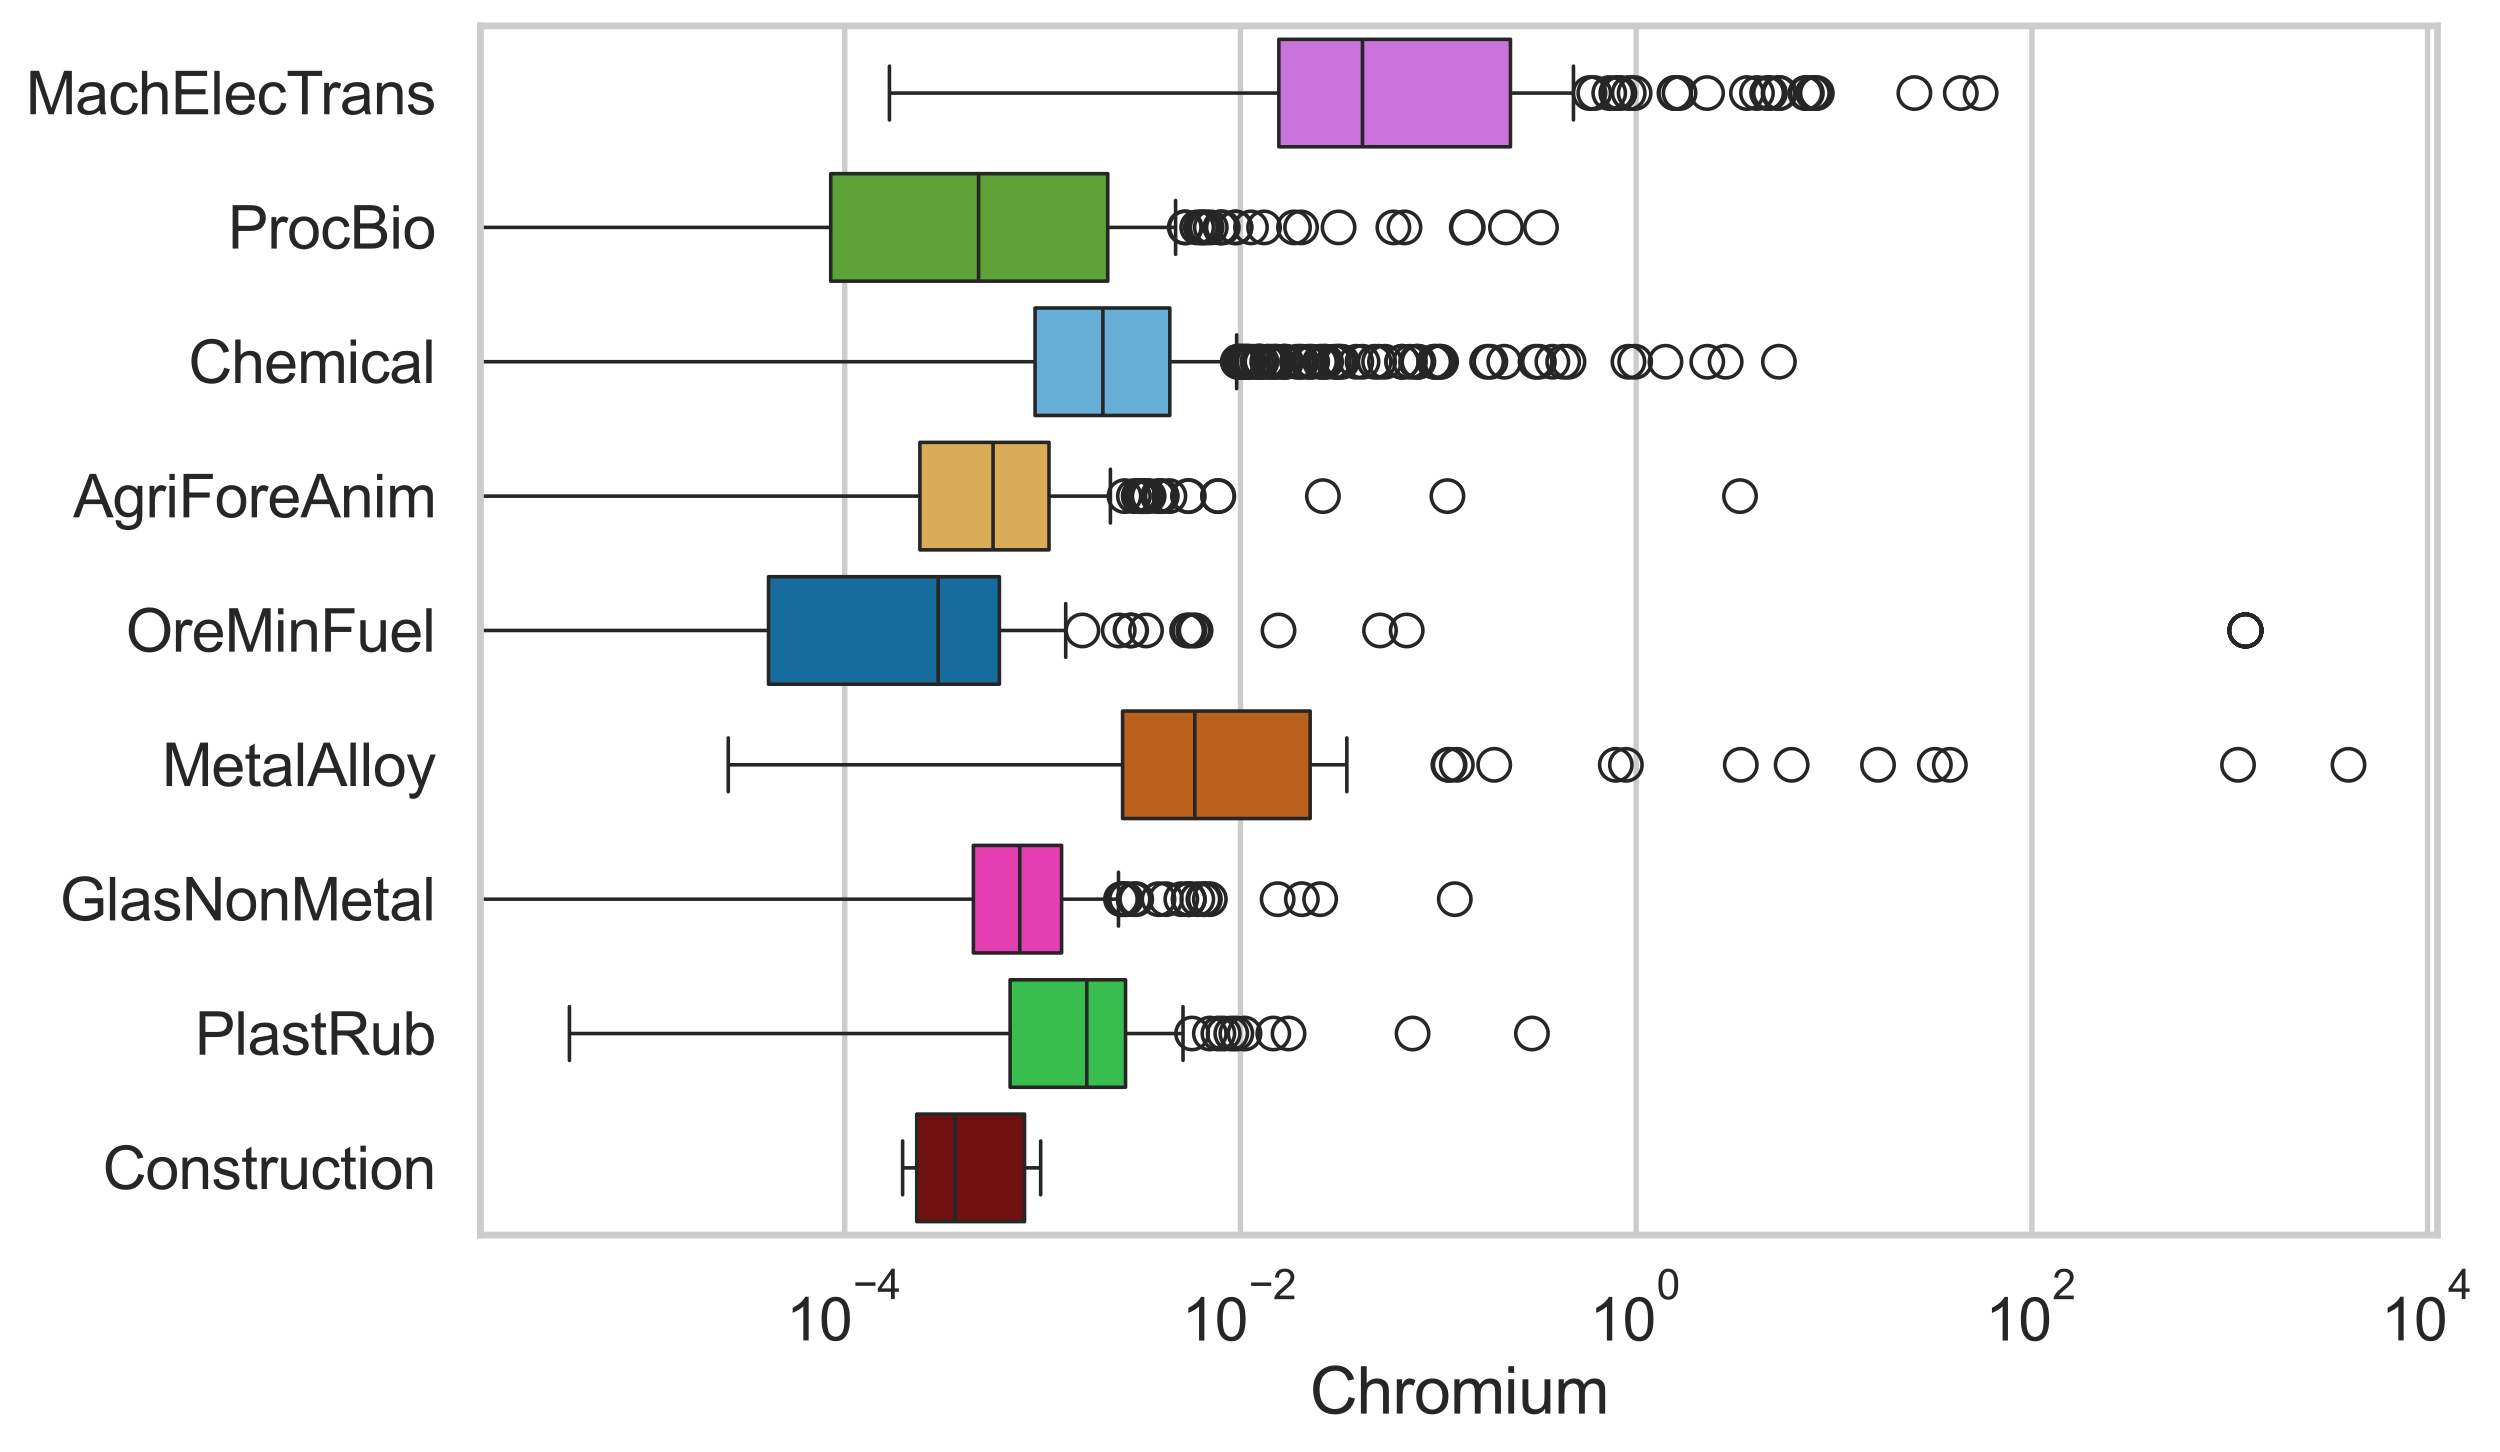 <?xml version="1.0" encoding="utf-8" standalone="no"?>
<!DOCTYPE svg PUBLIC "-//W3C//DTD SVG 1.1//EN"
  "http://www.w3.org/Graphics/SVG/1.1/DTD/svg11.dtd">
<svg xmlns:xlink="http://www.w3.org/1999/xlink" width="695.649pt" height="404.121pt" viewBox="0 0 695.649 404.121" xmlns="http://www.w3.org/2000/svg" version="1.1">
 <defs>
  <style type="text/css">*{stroke-linejoin: round; stroke-linecap: butt}</style>
 </defs>
 <g id="figure_1">
  <g id="patch_1">
   <path d="M 0 404.121 
L 695.649 404.121 
L 695.649 0 
L 0 0 
z
" style="fill: #ffffff"/>
  </g>
  <g id="axes_1">
   <g id="patch_2">
    <path d="M 133.697 343.665 
L 678.246 343.665 
L 678.246 7.2 
L 133.697 7.2 
z
" style="fill: #ffffff"/>
   </g>
   <g id="matplotlib.axis_1">
    <g id="xtick_1">
     <g id="line2d_1">
      <path d="M 235.06 343.665 
L 235.06 7.2 
" clip-path="url(#p3611a68154)" style="fill: none; stroke: #cccccc; stroke-width: 1.5; stroke-linecap: round"/>
     </g>
     <g id="text_1">
      <!-- $\mathdefault{10^{-4}}$ -->
      <g style="fill: #262626" transform="translate(218.725 373.015) scale(0.165 -0.165)">
       <defs>
        <path id="ArialMT-31" d="M 2384 0 
L 1822 0 
L 1822 3584 
Q 1619 3391 1289 3197 
Q 959 3003 697 2906 
L 697 3450 
Q 1169 3672 1522 3987 
Q 1875 4303 2022 4600 
L 2384 4600 
L 2384 0 
z
" transform="scale(0.016)"/>
        <path id="ArialMT-30" d="M 266 2259 
Q 266 3072 433 3567 
Q 600 4063 929 4331 
Q 1259 4600 1759 4600 
Q 2128 4600 2406 4451 
Q 2684 4303 2865 4023 
Q 3047 3744 3150 3342 
Q 3253 2941 3253 2259 
Q 3253 1453 3087 958 
Q 2922 463 2592 192 
Q 2263 -78 1759 -78 
Q 1097 -78 719 397 
Q 266 969 266 2259 
z
M 844 2259 
Q 844 1131 1108 757 
Q 1372 384 1759 384 
Q 2147 384 2411 759 
Q 2675 1134 2675 2259 
Q 2675 3391 2411 3762 
Q 2147 4134 1753 4134 
Q 1366 4134 1134 3806 
Q 844 3388 844 2259 
z
" transform="scale(0.016)"/>
        <path id="ArialMT-2212" d="M 3381 1997 
L 356 1997 
L 356 2522 
L 3381 2522 
L 3381 1997 
z
" transform="scale(0.016)"/>
        <path id="ArialMT-34" d="M 2069 0 
L 2069 1097 
L 81 1097 
L 81 1613 
L 2172 4581 
L 2631 4581 
L 2631 1613 
L 3250 1613 
L 3250 1097 
L 2631 1097 
L 2631 0 
L 2069 0 
z
M 2069 1613 
L 2069 3678 
L 634 1613 
L 2069 1613 
z
" transform="scale(0.016)"/>
       </defs>
       <use xlink:href="#ArialMT-31" transform="translate(0 0.202)"/>
       <use xlink:href="#ArialMT-30" transform="translate(55.615 0.202)"/>
       <use xlink:href="#ArialMT-2212" transform="translate(112.973 69.895) scale(0.7)"/>
       <use xlink:href="#ArialMT-34" transform="translate(153.852 69.895) scale(0.7)"/>
      </g>
     </g>
    </g>
    <g id="xtick_2">
     <g id="line2d_2">
      <path d="M 345.169 343.665 
L 345.169 7.2 
" clip-path="url(#p3611a68154)" style="fill: none; stroke: #cccccc; stroke-width: 1.5; stroke-linecap: round"/>
     </g>
     <g id="text_2">
      <!-- $\mathdefault{10^{-2}}$ -->
      <g style="fill: #262626" transform="translate(328.834 373.18) scale(0.165 -0.165)">
       <defs>
        <path id="ArialMT-32" d="M 3222 541 
L 3222 0 
L 194 0 
Q 188 203 259 391 
Q 375 700 629 1000 
Q 884 1300 1366 1694 
Q 2113 2306 2375 2664 
Q 2638 3022 2638 3341 
Q 2638 3675 2398 3904 
Q 2159 4134 1775 4134 
Q 1369 4134 1125 3890 
Q 881 3647 878 3216 
L 300 3275 
Q 359 3922 746 4261 
Q 1134 4600 1788 4600 
Q 2447 4600 2831 4234 
Q 3216 3869 3216 3328 
Q 3216 3053 3103 2787 
Q 2991 2522 2730 2228 
Q 2469 1934 1863 1422 
Q 1356 997 1212 845 
Q 1069 694 975 541 
L 3222 541 
z
" transform="scale(0.016)"/>
       </defs>
       <use xlink:href="#ArialMT-31" transform="translate(0 0.994)"/>
       <use xlink:href="#ArialMT-30" transform="translate(55.615 0.994)"/>
       <use xlink:href="#ArialMT-2212" transform="translate(112.973 70.688) scale(0.7)"/>
       <use xlink:href="#ArialMT-32" transform="translate(153.852 70.688) scale(0.7)"/>
      </g>
     </g>
    </g>
    <g id="xtick_3">
     <g id="line2d_3">
      <path d="M 455.278 343.665 
L 455.278 7.2 
" clip-path="url(#p3611a68154)" style="fill: none; stroke: #cccccc; stroke-width: 1.5; stroke-linecap: round"/>
     </g>
     <g id="text_3">
      <!-- $\mathdefault{10^{0}}$ -->
      <g style="fill: #262626" transform="translate(442.326 373.18) scale(0.165 -0.165)">
       <use xlink:href="#ArialMT-31" transform="translate(0 0.994)"/>
       <use xlink:href="#ArialMT-30" transform="translate(55.615 0.994)"/>
       <use xlink:href="#ArialMT-30" transform="translate(112.973 70.688) scale(0.7)"/>
      </g>
     </g>
    </g>
    <g id="xtick_4">
     <g id="line2d_4">
      <path d="M 565.387 343.665 
L 565.387 7.2 
" clip-path="url(#p3611a68154)" style="fill: none; stroke: #cccccc; stroke-width: 1.5; stroke-linecap: round"/>
     </g>
     <g id="text_4">
      <!-- $\mathdefault{10^{2}}$ -->
      <g style="fill: #262626" transform="translate(552.435 373.18) scale(0.165 -0.165)">
       <use xlink:href="#ArialMT-31" transform="translate(0 0.994)"/>
       <use xlink:href="#ArialMT-30" transform="translate(55.615 0.994)"/>
       <use xlink:href="#ArialMT-32" transform="translate(112.973 70.688) scale(0.7)"/>
      </g>
     </g>
    </g>
    <g id="xtick_5">
     <g id="line2d_5">
      <path d="M 675.496 343.665 
L 675.496 7.2 
" clip-path="url(#p3611a68154)" style="fill: none; stroke: #cccccc; stroke-width: 1.5; stroke-linecap: round"/>
     </g>
     <g id="text_5">
      <!-- $\mathdefault{10^{4}}$ -->
      <g style="fill: #262626" transform="translate(662.544 373.015) scale(0.165 -0.165)">
       <use xlink:href="#ArialMT-31" transform="translate(0 0.202)"/>
       <use xlink:href="#ArialMT-30" transform="translate(55.615 0.202)"/>
       <use xlink:href="#ArialMT-34" transform="translate(112.973 69.895) scale(0.7)"/>
      </g>
     </g>
    </g>
    <g id="text_6">
     <!-- Chromium -->
     <g style="fill: #262626" transform="translate(364.467 393.344) scale(0.18 -0.18)">
      <defs>
       <path id="ArialMT-43" d="M 3763 1606 
L 4369 1453 
Q 4178 706 3683 314 
Q 3188 -78 2472 -78 
Q 1731 -78 1267 223 
Q 803 525 561 1097 
Q 319 1669 319 2325 
Q 319 3041 592 3573 
Q 866 4106 1370 4382 
Q 1875 4659 2481 4659 
Q 3169 4659 3637 4309 
Q 4106 3959 4291 3325 
L 3694 3184 
Q 3534 3684 3231 3912 
Q 2928 4141 2469 4141 
Q 1941 4141 1586 3887 
Q 1231 3634 1087 3207 
Q 944 2781 944 2328 
Q 944 1744 1114 1308 
Q 1284 872 1643 656 
Q 2003 441 2422 441 
Q 2931 441 3284 734 
Q 3638 1028 3763 1606 
z
" transform="scale(0.016)"/>
       <path id="ArialMT-68" d="M 422 0 
L 422 4581 
L 984 4581 
L 984 2938 
Q 1378 3394 1978 3394 
Q 2347 3394 2619 3248 
Q 2891 3103 3008 2847 
Q 3125 2591 3125 2103 
L 3125 0 
L 2563 0 
L 2563 2103 
Q 2563 2525 2380 2717 
Q 2197 2909 1863 2909 
Q 1613 2909 1392 2779 
Q 1172 2650 1078 2428 
Q 984 2206 984 1816 
L 984 0 
L 422 0 
z
" transform="scale(0.016)"/>
       <path id="ArialMT-72" d="M 416 0 
L 416 3319 
L 922 3319 
L 922 2816 
Q 1116 3169 1280 3281 
Q 1444 3394 1641 3394 
Q 1925 3394 2219 3213 
L 2025 2691 
Q 1819 2813 1613 2813 
Q 1428 2813 1281 2702 
Q 1134 2591 1072 2394 
Q 978 2094 978 1738 
L 978 0 
L 416 0 
z
" transform="scale(0.016)"/>
       <path id="ArialMT-6f" d="M 213 1659 
Q 213 2581 725 3025 
Q 1153 3394 1769 3394 
Q 2453 3394 2887 2945 
Q 3322 2497 3322 1706 
Q 3322 1066 3130 698 
Q 2938 331 2570 128 
Q 2203 -75 1769 -75 
Q 1072 -75 642 372 
Q 213 819 213 1659 
z
M 791 1659 
Q 791 1022 1069 705 
Q 1347 388 1769 388 
Q 2188 388 2466 706 
Q 2744 1025 2744 1678 
Q 2744 2294 2464 2611 
Q 2184 2928 1769 2928 
Q 1347 2928 1069 2612 
Q 791 2297 791 1659 
z
" transform="scale(0.016)"/>
       <path id="ArialMT-6d" d="M 422 0 
L 422 3319 
L 925 3319 
L 925 2853 
Q 1081 3097 1340 3245 
Q 1600 3394 1931 3394 
Q 2300 3394 2536 3241 
Q 2772 3088 2869 2813 
Q 3263 3394 3894 3394 
Q 4388 3394 4653 3120 
Q 4919 2847 4919 2278 
L 4919 0 
L 4359 0 
L 4359 2091 
Q 4359 2428 4304 2576 
Q 4250 2725 4106 2815 
Q 3963 2906 3769 2906 
Q 3419 2906 3187 2673 
Q 2956 2441 2956 1928 
L 2956 0 
L 2394 0 
L 2394 2156 
Q 2394 2531 2256 2718 
Q 2119 2906 1806 2906 
Q 1569 2906 1367 2781 
Q 1166 2656 1075 2415 
Q 984 2175 984 1722 
L 984 0 
L 422 0 
z
" transform="scale(0.016)"/>
       <path id="ArialMT-69" d="M 425 3934 
L 425 4581 
L 988 4581 
L 988 3934 
L 425 3934 
z
M 425 0 
L 425 3319 
L 988 3319 
L 988 0 
L 425 0 
z
" transform="scale(0.016)"/>
       <path id="ArialMT-75" d="M 2597 0 
L 2597 488 
Q 2209 -75 1544 -75 
Q 1250 -75 995 37 
Q 741 150 617 320 
Q 494 491 444 738 
Q 409 903 409 1263 
L 409 3319 
L 972 3319 
L 972 1478 
Q 972 1038 1006 884 
Q 1059 663 1231 536 
Q 1403 409 1656 409 
Q 1909 409 2131 539 
Q 2353 669 2445 892 
Q 2538 1116 2538 1541 
L 2538 3319 
L 3100 3319 
L 3100 0 
L 2597 0 
z
" transform="scale(0.016)"/>
      </defs>
      <use xlink:href="#ArialMT-43"/>
      <use xlink:href="#ArialMT-68" transform="translate(72.217 0)"/>
      <use xlink:href="#ArialMT-72" transform="translate(127.832 0)"/>
      <use xlink:href="#ArialMT-6f" transform="translate(161.133 0)"/>
      <use xlink:href="#ArialMT-6d" transform="translate(216.748 0)"/>
      <use xlink:href="#ArialMT-69" transform="translate(300.049 0)"/>
      <use xlink:href="#ArialMT-75" transform="translate(322.266 0)"/>
      <use xlink:href="#ArialMT-6d" transform="translate(377.881 0)"/>
     </g>
    </g>
   </g>
   <g id="matplotlib.axis_2">
    <g id="ytick_1">
     <g id="text_7">
      <!-- MachElecTrans -->
      <g style="fill: #262626" transform="translate(7.2 31.798) scale(0.165 -0.165)">
       <defs>
        <path id="ArialMT-4d" d="M 475 0 
L 475 4581 
L 1388 4581 
L 2472 1338 
Q 2622 884 2691 659 
Q 2769 909 2934 1394 
L 4031 4581 
L 4847 4581 
L 4847 0 
L 4263 0 
L 4263 3834 
L 2931 0 
L 2384 0 
L 1059 3900 
L 1059 0 
L 475 0 
z
" transform="scale(0.016)"/>
        <path id="ArialMT-61" d="M 2588 409 
Q 2275 144 1986 34 
Q 1697 -75 1366 -75 
Q 819 -75 525 192 
Q 231 459 231 875 
Q 231 1119 342 1320 
Q 453 1522 633 1644 
Q 813 1766 1038 1828 
Q 1203 1872 1538 1913 
Q 2219 1994 2541 2106 
Q 2544 2222 2544 2253 
Q 2544 2597 2384 2738 
Q 2169 2928 1744 2928 
Q 1347 2928 1158 2789 
Q 969 2650 878 2297 
L 328 2372 
Q 403 2725 575 2942 
Q 747 3159 1072 3276 
Q 1397 3394 1825 3394 
Q 2250 3394 2515 3294 
Q 2781 3194 2906 3042 
Q 3031 2891 3081 2659 
Q 3109 2516 3109 2141 
L 3109 1391 
Q 3109 606 3145 398 
Q 3181 191 3288 0 
L 2700 0 
Q 2613 175 2588 409 
z
M 2541 1666 
Q 2234 1541 1622 1453 
Q 1275 1403 1131 1340 
Q 988 1278 909 1158 
Q 831 1038 831 891 
Q 831 666 1001 516 
Q 1172 366 1500 366 
Q 1825 366 2078 508 
Q 2331 650 2450 897 
Q 2541 1088 2541 1459 
L 2541 1666 
z
" transform="scale(0.016)"/>
        <path id="ArialMT-63" d="M 2588 1216 
L 3141 1144 
Q 3050 572 2676 248 
Q 2303 -75 1759 -75 
Q 1078 -75 664 370 
Q 250 816 250 1647 
Q 250 2184 428 2587 
Q 606 2991 970 3192 
Q 1334 3394 1763 3394 
Q 2303 3394 2647 3120 
Q 2991 2847 3088 2344 
L 2541 2259 
Q 2463 2594 2264 2762 
Q 2066 2931 1784 2931 
Q 1359 2931 1093 2626 
Q 828 2322 828 1663 
Q 828 994 1084 691 
Q 1341 388 1753 388 
Q 2084 388 2306 591 
Q 2528 794 2588 1216 
z
" transform="scale(0.016)"/>
        <path id="ArialMT-45" d="M 506 0 
L 506 4581 
L 3819 4581 
L 3819 4041 
L 1113 4041 
L 1113 2638 
L 3647 2638 
L 3647 2100 
L 1113 2100 
L 1113 541 
L 3925 541 
L 3925 0 
L 506 0 
z
" transform="scale(0.016)"/>
        <path id="ArialMT-6c" d="M 409 0 
L 409 4581 
L 972 4581 
L 972 0 
L 409 0 
z
" transform="scale(0.016)"/>
        <path id="ArialMT-65" d="M 2694 1069 
L 3275 997 
Q 3138 488 2766 206 
Q 2394 -75 1816 -75 
Q 1088 -75 661 373 
Q 234 822 234 1631 
Q 234 2469 665 2931 
Q 1097 3394 1784 3394 
Q 2450 3394 2872 2941 
Q 3294 2488 3294 1666 
Q 3294 1616 3291 1516 
L 816 1516 
Q 847 969 1125 678 
Q 1403 388 1819 388 
Q 2128 388 2347 550 
Q 2566 713 2694 1069 
z
M 847 1978 
L 2700 1978 
Q 2663 2397 2488 2606 
Q 2219 2931 1791 2931 
Q 1403 2931 1139 2672 
Q 875 2413 847 1978 
z
" transform="scale(0.016)"/>
        <path id="ArialMT-54" d="M 1659 0 
L 1659 4041 
L 150 4041 
L 150 4581 
L 3781 4581 
L 3781 4041 
L 2266 4041 
L 2266 0 
L 1659 0 
z
" transform="scale(0.016)"/>
        <path id="ArialMT-6e" d="M 422 0 
L 422 3319 
L 928 3319 
L 928 2847 
Q 1294 3394 1984 3394 
Q 2284 3394 2536 3286 
Q 2788 3178 2913 3003 
Q 3038 2828 3088 2588 
Q 3119 2431 3119 2041 
L 3119 0 
L 2556 0 
L 2556 2019 
Q 2556 2363 2490 2533 
Q 2425 2703 2258 2804 
Q 2091 2906 1866 2906 
Q 1506 2906 1245 2678 
Q 984 2450 984 1813 
L 984 0 
L 422 0 
z
" transform="scale(0.016)"/>
        <path id="ArialMT-73" d="M 197 991 
L 753 1078 
Q 800 744 1014 566 
Q 1228 388 1613 388 
Q 2000 388 2187 545 
Q 2375 703 2375 916 
Q 2375 1106 2209 1216 
Q 2094 1291 1634 1406 
Q 1016 1563 777 1677 
Q 538 1791 414 1992 
Q 291 2194 291 2438 
Q 291 2659 392 2848 
Q 494 3038 669 3163 
Q 800 3259 1026 3326 
Q 1253 3394 1513 3394 
Q 1903 3394 2198 3281 
Q 2494 3169 2634 2976 
Q 2775 2784 2828 2463 
L 2278 2388 
Q 2241 2644 2061 2787 
Q 1881 2931 1553 2931 
Q 1166 2931 1000 2803 
Q 834 2675 834 2503 
Q 834 2394 903 2306 
Q 972 2216 1119 2156 
Q 1203 2125 1616 2013 
Q 2213 1853 2448 1751 
Q 2684 1650 2818 1456 
Q 2953 1263 2953 975 
Q 2953 694 2789 445 
Q 2625 197 2315 61 
Q 2006 -75 1616 -75 
Q 969 -75 630 194 
Q 291 463 197 991 
z
" transform="scale(0.016)"/>
       </defs>
       <use xlink:href="#ArialMT-4d"/>
       <use xlink:href="#ArialMT-61" transform="translate(83.301 0)"/>
       <use xlink:href="#ArialMT-63" transform="translate(138.916 0)"/>
       <use xlink:href="#ArialMT-68" transform="translate(188.916 0)"/>
       <use xlink:href="#ArialMT-45" transform="translate(244.531 0)"/>
       <use xlink:href="#ArialMT-6c" transform="translate(311.23 0)"/>
       <use xlink:href="#ArialMT-65" transform="translate(333.447 0)"/>
       <use xlink:href="#ArialMT-63" transform="translate(389.062 0)"/>
       <use xlink:href="#ArialMT-54" transform="translate(439.062 0)"/>
       <use xlink:href="#ArialMT-72" transform="translate(496.396 0)"/>
       <use xlink:href="#ArialMT-61" transform="translate(529.697 0)"/>
       <use xlink:href="#ArialMT-6e" transform="translate(585.312 0)"/>
       <use xlink:href="#ArialMT-73" transform="translate(640.928 0)"/>
      </g>
     </g>
    </g>
    <g id="ytick_2">
     <g id="text_8">
      <!-- ProcBio -->
      <g style="fill: #262626" transform="translate(63.424 69.183) scale(0.165 -0.165)">
       <defs>
        <path id="ArialMT-50" d="M 494 0 
L 494 4581 
L 2222 4581 
Q 2678 4581 2919 4538 
Q 3256 4481 3484 4323 
Q 3713 4166 3852 3881 
Q 3991 3597 3991 3256 
Q 3991 2672 3619 2267 
Q 3247 1863 2275 1863 
L 1100 1863 
L 1100 0 
L 494 0 
z
M 1100 2403 
L 2284 2403 
Q 2872 2403 3119 2622 
Q 3366 2841 3366 3238 
Q 3366 3525 3220 3729 
Q 3075 3934 2838 4000 
Q 2684 4041 2272 4041 
L 1100 4041 
L 1100 2403 
z
" transform="scale(0.016)"/>
        <path id="ArialMT-42" d="M 469 0 
L 469 4581 
L 2188 4581 
Q 2713 4581 3030 4442 
Q 3347 4303 3526 4014 
Q 3706 3725 3706 3409 
Q 3706 3116 3547 2856 
Q 3388 2597 3066 2438 
Q 3481 2316 3704 2022 
Q 3928 1728 3928 1328 
Q 3928 1006 3792 729 
Q 3656 453 3456 303 
Q 3256 153 2954 76 
Q 2653 0 2216 0 
L 469 0 
z
M 1075 2656 
L 2066 2656 
Q 2469 2656 2644 2709 
Q 2875 2778 2992 2937 
Q 3109 3097 3109 3338 
Q 3109 3566 3000 3739 
Q 2891 3913 2687 3977 
Q 2484 4041 1991 4041 
L 1075 4041 
L 1075 2656 
z
M 1075 541 
L 2216 541 
Q 2509 541 2628 563 
Q 2838 600 2978 687 
Q 3119 775 3209 942 
Q 3300 1109 3300 1328 
Q 3300 1584 3169 1773 
Q 3038 1963 2805 2039 
Q 2572 2116 2134 2116 
L 1075 2116 
L 1075 541 
z
" transform="scale(0.016)"/>
       </defs>
       <use xlink:href="#ArialMT-50"/>
       <use xlink:href="#ArialMT-72" transform="translate(66.699 0)"/>
       <use xlink:href="#ArialMT-6f" transform="translate(100 0)"/>
       <use xlink:href="#ArialMT-63" transform="translate(155.615 0)"/>
       <use xlink:href="#ArialMT-42" transform="translate(205.615 0)"/>
       <use xlink:href="#ArialMT-69" transform="translate(272.314 0)"/>
       <use xlink:href="#ArialMT-6f" transform="translate(294.531 0)"/>
      </g>
     </g>
    </g>
    <g id="ytick_3">
     <g id="text_9">
      <!-- Chemical -->
      <g style="fill: #262626" transform="translate(52.428 106.568) scale(0.165 -0.165)">
       <use xlink:href="#ArialMT-43"/>
       <use xlink:href="#ArialMT-68" transform="translate(72.217 0)"/>
       <use xlink:href="#ArialMT-65" transform="translate(127.832 0)"/>
       <use xlink:href="#ArialMT-6d" transform="translate(183.447 0)"/>
       <use xlink:href="#ArialMT-69" transform="translate(266.748 0)"/>
       <use xlink:href="#ArialMT-63" transform="translate(288.965 0)"/>
       <use xlink:href="#ArialMT-61" transform="translate(338.965 0)"/>
       <use xlink:href="#ArialMT-6c" transform="translate(394.58 0)"/>
      </g>
     </g>
    </g>
    <g id="ytick_4">
     <g id="text_10">
      <!-- AgriForeAnim -->
      <g style="fill: #262626" transform="translate(20.341 143.953) scale(0.165 -0.165)">
       <defs>
        <path id="ArialMT-41" d="M -9 0 
L 1750 4581 
L 2403 4581 
L 4278 0 
L 3588 0 
L 3053 1388 
L 1138 1388 
L 634 0 
L -9 0 
z
M 1313 1881 
L 2866 1881 
L 2388 3150 
Q 2169 3728 2063 4100 
Q 1975 3659 1816 3225 
L 1313 1881 
z
" transform="scale(0.016)"/>
        <path id="ArialMT-67" d="M 319 -275 
L 866 -356 
Q 900 -609 1056 -725 
Q 1266 -881 1628 -881 
Q 2019 -881 2231 -725 
Q 2444 -569 2519 -288 
Q 2563 -116 2559 434 
Q 2191 0 1641 0 
Q 956 0 581 494 
Q 206 988 206 1678 
Q 206 2153 378 2554 
Q 550 2956 876 3175 
Q 1203 3394 1644 3394 
Q 2231 3394 2613 2919 
L 2613 3319 
L 3131 3319 
L 3131 450 
Q 3131 -325 2973 -648 
Q 2816 -972 2473 -1159 
Q 2131 -1347 1631 -1347 
Q 1038 -1347 672 -1080 
Q 306 -813 319 -275 
z
M 784 1719 
Q 784 1066 1043 766 
Q 1303 466 1694 466 
Q 2081 466 2343 764 
Q 2606 1063 2606 1700 
Q 2606 2309 2336 2618 
Q 2066 2928 1684 2928 
Q 1309 2928 1046 2623 
Q 784 2319 784 1719 
z
" transform="scale(0.016)"/>
        <path id="ArialMT-46" d="M 525 0 
L 525 4581 
L 3616 4581 
L 3616 4041 
L 1131 4041 
L 1131 2622 
L 3281 2622 
L 3281 2081 
L 1131 2081 
L 1131 0 
L 525 0 
z
" transform="scale(0.016)"/>
       </defs>
       <use xlink:href="#ArialMT-41"/>
       <use xlink:href="#ArialMT-67" transform="translate(66.699 0)"/>
       <use xlink:href="#ArialMT-72" transform="translate(122.314 0)"/>
       <use xlink:href="#ArialMT-69" transform="translate(155.615 0)"/>
       <use xlink:href="#ArialMT-46" transform="translate(177.832 0)"/>
       <use xlink:href="#ArialMT-6f" transform="translate(238.916 0)"/>
       <use xlink:href="#ArialMT-72" transform="translate(294.531 0)"/>
       <use xlink:href="#ArialMT-65" transform="translate(327.832 0)"/>
       <use xlink:href="#ArialMT-41" transform="translate(383.447 0)"/>
       <use xlink:href="#ArialMT-6e" transform="translate(450.146 0)"/>
       <use xlink:href="#ArialMT-69" transform="translate(505.762 0)"/>
       <use xlink:href="#ArialMT-6d" transform="translate(527.979 0)"/>
      </g>
     </g>
    </g>
    <g id="ytick_5">
     <g id="text_11">
      <!-- OreMinFuel -->
      <g style="fill: #262626" transform="translate(35.013 181.337) scale(0.165 -0.165)">
       <defs>
        <path id="ArialMT-4f" d="M 309 2231 
Q 309 3372 921 4017 
Q 1534 4663 2503 4663 
Q 3138 4663 3647 4359 
Q 4156 4056 4423 3514 
Q 4691 2972 4691 2284 
Q 4691 1588 4409 1038 
Q 4128 488 3612 205 
Q 3097 -78 2500 -78 
Q 1853 -78 1343 234 
Q 834 547 571 1087 
Q 309 1628 309 2231 
z
M 934 2222 
Q 934 1394 1379 917 
Q 1825 441 2497 441 
Q 3181 441 3623 922 
Q 4066 1403 4066 2288 
Q 4066 2847 3877 3264 
Q 3688 3681 3323 3911 
Q 2959 4141 2506 4141 
Q 1863 4141 1398 3698 
Q 934 3256 934 2222 
z
" transform="scale(0.016)"/>
       </defs>
       <use xlink:href="#ArialMT-4f"/>
       <use xlink:href="#ArialMT-72" transform="translate(77.783 0)"/>
       <use xlink:href="#ArialMT-65" transform="translate(111.084 0)"/>
       <use xlink:href="#ArialMT-4d" transform="translate(166.699 0)"/>
       <use xlink:href="#ArialMT-69" transform="translate(250 0)"/>
       <use xlink:href="#ArialMT-6e" transform="translate(272.217 0)"/>
       <use xlink:href="#ArialMT-46" transform="translate(327.832 0)"/>
       <use xlink:href="#ArialMT-75" transform="translate(388.916 0)"/>
       <use xlink:href="#ArialMT-65" transform="translate(444.531 0)"/>
       <use xlink:href="#ArialMT-6c" transform="translate(500.146 0)"/>
      </g>
     </g>
    </g>
    <g id="ytick_6">
     <g id="text_12">
      <!-- MetalAlloy -->
      <g style="fill: #262626" transform="translate(45.088 218.722) scale(0.165 -0.165)">
       <defs>
        <path id="ArialMT-74" d="M 1650 503 
L 1731 6 
Q 1494 -44 1306 -44 
Q 1000 -44 831 53 
Q 663 150 594 308 
Q 525 466 525 972 
L 525 2881 
L 113 2881 
L 113 3319 
L 525 3319 
L 525 4141 
L 1084 4478 
L 1084 3319 
L 1650 3319 
L 1650 2881 
L 1084 2881 
L 1084 941 
Q 1084 700 1114 631 
Q 1144 563 1211 522 
Q 1278 481 1403 481 
Q 1497 481 1650 503 
z
" transform="scale(0.016)"/>
        <path id="ArialMT-79" d="M 397 -1278 
L 334 -750 
Q 519 -800 656 -800 
Q 844 -800 956 -737 
Q 1069 -675 1141 -563 
Q 1194 -478 1313 -144 
Q 1328 -97 1363 -6 
L 103 3319 
L 709 3319 
L 1400 1397 
Q 1534 1031 1641 628 
Q 1738 1016 1872 1384 
L 2581 3319 
L 3144 3319 
L 1881 -56 
Q 1678 -603 1566 -809 
Q 1416 -1088 1222 -1217 
Q 1028 -1347 759 -1347 
Q 597 -1347 397 -1278 
z
" transform="scale(0.016)"/>
       </defs>
       <use xlink:href="#ArialMT-4d"/>
       <use xlink:href="#ArialMT-65" transform="translate(83.301 0)"/>
       <use xlink:href="#ArialMT-74" transform="translate(138.916 0)"/>
       <use xlink:href="#ArialMT-61" transform="translate(166.699 0)"/>
       <use xlink:href="#ArialMT-6c" transform="translate(222.314 0)"/>
       <use xlink:href="#ArialMT-41" transform="translate(244.531 0)"/>
       <use xlink:href="#ArialMT-6c" transform="translate(311.23 0)"/>
       <use xlink:href="#ArialMT-6c" transform="translate(333.447 0)"/>
       <use xlink:href="#ArialMT-6f" transform="translate(355.664 0)"/>
       <use xlink:href="#ArialMT-79" transform="translate(411.279 0)"/>
      </g>
     </g>
    </g>
    <g id="ytick_7">
     <g id="text_13">
      <!-- GlasNonMetal -->
      <g style="fill: #262626" transform="translate(16.659 256.107) scale(0.165 -0.165)">
       <defs>
        <path id="ArialMT-47" d="M 2638 1797 
L 2638 2334 
L 4578 2338 
L 4578 638 
Q 4131 281 3656 101 
Q 3181 -78 2681 -78 
Q 2006 -78 1454 211 
Q 903 500 622 1047 
Q 341 1594 341 2269 
Q 341 2938 620 3517 
Q 900 4097 1425 4378 
Q 1950 4659 2634 4659 
Q 3131 4659 3532 4498 
Q 3934 4338 4162 4050 
Q 4391 3763 4509 3300 
L 3963 3150 
Q 3859 3500 3706 3700 
Q 3553 3900 3268 4020 
Q 2984 4141 2638 4141 
Q 2222 4141 1919 4014 
Q 1616 3888 1430 3681 
Q 1244 3475 1141 3228 
Q 966 2803 966 2306 
Q 966 1694 1177 1281 
Q 1388 869 1791 669 
Q 2194 469 2647 469 
Q 3041 469 3416 620 
Q 3791 772 3984 944 
L 3984 1797 
L 2638 1797 
z
" transform="scale(0.016)"/>
        <path id="ArialMT-4e" d="M 488 0 
L 488 4581 
L 1109 4581 
L 3516 984 
L 3516 4581 
L 4097 4581 
L 4097 0 
L 3475 0 
L 1069 3600 
L 1069 0 
L 488 0 
z
" transform="scale(0.016)"/>
       </defs>
       <use xlink:href="#ArialMT-47"/>
       <use xlink:href="#ArialMT-6c" transform="translate(77.783 0)"/>
       <use xlink:href="#ArialMT-61" transform="translate(100 0)"/>
       <use xlink:href="#ArialMT-73" transform="translate(155.615 0)"/>
       <use xlink:href="#ArialMT-4e" transform="translate(205.615 0)"/>
       <use xlink:href="#ArialMT-6f" transform="translate(277.832 0)"/>
       <use xlink:href="#ArialMT-6e" transform="translate(333.447 0)"/>
       <use xlink:href="#ArialMT-4d" transform="translate(389.062 0)"/>
       <use xlink:href="#ArialMT-65" transform="translate(472.363 0)"/>
       <use xlink:href="#ArialMT-74" transform="translate(527.979 0)"/>
       <use xlink:href="#ArialMT-61" transform="translate(555.762 0)"/>
       <use xlink:href="#ArialMT-6c" transform="translate(611.377 0)"/>
      </g>
     </g>
    </g>
    <g id="ytick_8">
     <g id="text_14">
      <!-- PlastRub -->
      <g style="fill: #262626" transform="translate(54.248 293.492) scale(0.165 -0.165)">
       <defs>
        <path id="ArialMT-52" d="M 503 0 
L 503 4581 
L 2534 4581 
Q 3147 4581 3465 4457 
Q 3784 4334 3975 4021 
Q 4166 3709 4166 3331 
Q 4166 2844 3850 2509 
Q 3534 2175 2875 2084 
Q 3116 1969 3241 1856 
Q 3506 1613 3744 1247 
L 4541 0 
L 3778 0 
L 3172 953 
Q 2906 1366 2734 1584 
Q 2563 1803 2427 1890 
Q 2291 1978 2150 2013 
Q 2047 2034 1813 2034 
L 1109 2034 
L 1109 0 
L 503 0 
z
M 1109 2559 
L 2413 2559 
Q 2828 2559 3062 2645 
Q 3297 2731 3419 2920 
Q 3541 3109 3541 3331 
Q 3541 3656 3305 3865 
Q 3069 4075 2559 4075 
L 1109 4075 
L 1109 2559 
z
" transform="scale(0.016)"/>
        <path id="ArialMT-62" d="M 941 0 
L 419 0 
L 419 4581 
L 981 4581 
L 981 2947 
Q 1338 3394 1891 3394 
Q 2197 3394 2470 3270 
Q 2744 3147 2920 2923 
Q 3097 2700 3197 2384 
Q 3297 2069 3297 1709 
Q 3297 856 2875 390 
Q 2453 -75 1863 -75 
Q 1275 -75 941 416 
L 941 0 
z
M 934 1684 
Q 934 1088 1097 822 
Q 1363 388 1816 388 
Q 2184 388 2453 708 
Q 2722 1028 2722 1663 
Q 2722 2313 2464 2622 
Q 2206 2931 1841 2931 
Q 1472 2931 1203 2611 
Q 934 2291 934 1684 
z
" transform="scale(0.016)"/>
       </defs>
       <use xlink:href="#ArialMT-50"/>
       <use xlink:href="#ArialMT-6c" transform="translate(66.699 0)"/>
       <use xlink:href="#ArialMT-61" transform="translate(88.916 0)"/>
       <use xlink:href="#ArialMT-73" transform="translate(144.531 0)"/>
       <use xlink:href="#ArialMT-74" transform="translate(194.531 0)"/>
       <use xlink:href="#ArialMT-52" transform="translate(222.314 0)"/>
       <use xlink:href="#ArialMT-75" transform="translate(294.531 0)"/>
       <use xlink:href="#ArialMT-62" transform="translate(350.146 0)"/>
      </g>
     </g>
    </g>
    <g id="ytick_9">
     <g id="text_15">
      <!-- Construction -->
      <g style="fill: #262626" transform="translate(28.575 330.877) scale(0.165 -0.165)">
       <use xlink:href="#ArialMT-43"/>
       <use xlink:href="#ArialMT-6f" transform="translate(72.217 0)"/>
       <use xlink:href="#ArialMT-6e" transform="translate(127.832 0)"/>
       <use xlink:href="#ArialMT-73" transform="translate(183.447 0)"/>
       <use xlink:href="#ArialMT-74" transform="translate(233.447 0)"/>
       <use xlink:href="#ArialMT-72" transform="translate(261.23 0)"/>
       <use xlink:href="#ArialMT-75" transform="translate(294.531 0)"/>
       <use xlink:href="#ArialMT-63" transform="translate(350.146 0)"/>
       <use xlink:href="#ArialMT-74" transform="translate(400.146 0)"/>
       <use xlink:href="#ArialMT-69" transform="translate(427.93 0)"/>
       <use xlink:href="#ArialMT-6f" transform="translate(450.146 0)"/>
       <use xlink:href="#ArialMT-6e" transform="translate(505.762 0)"/>
      </g>
     </g>
    </g>
   </g>
   <g id="patch_3">
    <path d="M 355.855 10.938 
L 355.855 40.846 
L 420.3 40.846 
L 420.3 10.938 
L 355.855 10.938 
z
" clip-path="url(#p3611a68154)" style="fill: #ca74db; stroke: #262626; stroke-linejoin: miter"/>
   </g>
   <g id="line2d_6">
    <path d="M 355.855 25.892 
L 247.49 25.892 
" clip-path="url(#p3611a68154)" style="fill: none; stroke: #262626"/>
   </g>
   <g id="line2d_7">
    <path d="M 420.3 25.892 
L 437.83 25.892 
" clip-path="url(#p3611a68154)" style="fill: none; stroke: #262626"/>
   </g>
   <g id="line2d_8">
    <path d="M 247.49 18.415 
L 247.49 33.369 
" clip-path="url(#p3611a68154)" style="fill: none; stroke: #262626; stroke-linecap: round"/>
   </g>
   <g id="line2d_9">
    <path d="M 437.83 18.415 
L 437.83 33.369 
" clip-path="url(#p3611a68154)" style="fill: none; stroke: #262626; stroke-linecap: round"/>
   </g>
   <g id="line2d_10">
    <defs>
     <path id="m886dd44942" d="M 0 4.5 
C 1.193 4.5 2.338 4.026 3.182 3.182 
C 4.026 2.338 4.5 1.193 4.5 0 
C 4.5 -1.193 4.026 -2.338 3.182 -3.182 
C 2.338 -4.026 1.193 -4.5 0 -4.5 
C -1.193 -4.5 -2.338 -4.026 -3.182 -3.182 
C -4.026 -2.338 -4.5 -1.193 -4.5 0 
C -4.5 1.193 -4.026 2.338 -3.182 3.182 
C -2.338 4.026 -1.193 4.5 0 4.5 
z
" style="stroke: #262626"/>
    </defs>
    <g clip-path="url(#p3611a68154)">
     <use xlink:href="#m886dd44942" x="453.21" y="25.892" style="fill-opacity: 0; stroke: #262626"/>
     <use xlink:href="#m886dd44942" x="488.898" y="25.892" style="fill-opacity: 0; stroke: #262626"/>
     <use xlink:href="#m886dd44942" x="502.783" y="25.892" style="fill-opacity: 0; stroke: #262626"/>
     <use xlink:href="#m886dd44942" x="532.699" y="25.892" style="fill-opacity: 0; stroke: #262626"/>
     <use xlink:href="#m886dd44942" x="491.731" y="25.892" style="fill-opacity: 0; stroke: #262626"/>
     <use xlink:href="#m886dd44942" x="447.789" y="25.892" style="fill-opacity: 0; stroke: #262626"/>
     <use xlink:href="#m886dd44942" x="466.148" y="25.892" style="fill-opacity: 0; stroke: #262626"/>
     <use xlink:href="#m886dd44942" x="442.3" y="25.892" style="fill-opacity: 0; stroke: #262626"/>
     <use xlink:href="#m886dd44942" x="504.903" y="25.892" style="fill-opacity: 0; stroke: #262626"/>
     <use xlink:href="#m886dd44942" x="454.848" y="25.892" style="fill-opacity: 0; stroke: #262626"/>
     <use xlink:href="#m886dd44942" x="492.499" y="25.892" style="fill-opacity: 0; stroke: #262626"/>
     <use xlink:href="#m886dd44942" x="450.55" y="25.892" style="fill-opacity: 0; stroke: #262626"/>
     <use xlink:href="#m886dd44942" x="505.544" y="25.892" style="fill-opacity: 0; stroke: #262626"/>
     <use xlink:href="#m886dd44942" x="486.104" y="25.892" style="fill-opacity: 0; stroke: #262626"/>
     <use xlink:href="#m886dd44942" x="494.911" y="25.892" style="fill-opacity: 0; stroke: #262626"/>
     <use xlink:href="#m886dd44942" x="443.628" y="25.892" style="fill-opacity: 0; stroke: #262626"/>
     <use xlink:href="#m886dd44942" x="495.225" y="25.892" style="fill-opacity: 0; stroke: #262626"/>
     <use xlink:href="#m886dd44942" x="545.605" y="25.892" style="fill-opacity: 0; stroke: #262626"/>
     <use xlink:href="#m886dd44942" x="465.944" y="25.892" style="fill-opacity: 0; stroke: #262626"/>
     <use xlink:href="#m886dd44942" x="502.377" y="25.892" style="fill-opacity: 0; stroke: #262626"/>
     <use xlink:href="#m886dd44942" x="551.124" y="25.892" style="fill-opacity: 0; stroke: #262626"/>
     <use xlink:href="#m886dd44942" x="504.461" y="25.892" style="fill-opacity: 0; stroke: #262626"/>
     <use xlink:href="#m886dd44942" x="475.01" y="25.892" style="fill-opacity: 0; stroke: #262626"/>
     <use xlink:href="#m886dd44942" x="449.741" y="25.892" style="fill-opacity: 0; stroke: #262626"/>
     <use xlink:href="#m886dd44942" x="467.353" y="25.892" style="fill-opacity: 0; stroke: #262626"/>
     <use xlink:href="#m886dd44942" x="450.611" y="25.892" style="fill-opacity: 0; stroke: #262626"/>
    </g>
   </g>
   <g id="patch_4">
    <path d="M 231.163 48.323 
L 231.163 78.231 
L 308.244 78.231 
L 308.244 48.323 
L 231.163 48.323 
z
" clip-path="url(#p3611a68154)" style="fill: #5ca236; stroke: #262626; stroke-linejoin: miter"/>
   </g>
   <g id="line2d_11">
    <path d="M 231.163 63.277 
L -1 63.277 
" clip-path="url(#p3611a68154)" style="fill: none; stroke: #262626"/>
   </g>
   <g id="line2d_12">
    <path d="M 308.244 63.277 
L 327.119 63.277 
" clip-path="url(#p3611a68154)" style="fill: none; stroke: #262626"/>
   </g>
   <g id="line2d_13">
    <path clip-path="url(#p3611a68154)" style="fill: none; stroke: #262626; stroke-linecap: round"/>
   </g>
   <g id="line2d_14">
    <path d="M 327.119 55.8 
L 327.119 70.754 
" clip-path="url(#p3611a68154)" style="fill: none; stroke: #262626; stroke-linecap: round"/>
   </g>
   <g id="line2d_15">
    <g clip-path="url(#p3611a68154)">
     <use xlink:href="#m886dd44942" x="428.798" y="63.277" style="fill-opacity: 0; stroke: #262626"/>
     <use xlink:href="#m886dd44942" x="348.099" y="63.277" style="fill-opacity: 0; stroke: #262626"/>
     <use xlink:href="#m886dd44942" x="340.251" y="63.277" style="fill-opacity: 0; stroke: #262626"/>
     <use xlink:href="#m886dd44942" x="329.917" y="63.277" style="fill-opacity: 0; stroke: #262626"/>
     <use xlink:href="#m886dd44942" x="419.048" y="63.277" style="fill-opacity: 0; stroke: #262626"/>
     <use xlink:href="#m886dd44942" x="360.068" y="63.277" style="fill-opacity: 0; stroke: #262626"/>
     <use xlink:href="#m886dd44942" x="372.472" y="63.277" style="fill-opacity: 0; stroke: #262626"/>
     <use xlink:href="#m886dd44942" x="343.749" y="63.277" style="fill-opacity: 0; stroke: #262626"/>
     <use xlink:href="#m886dd44942" x="408.143" y="63.277" style="fill-opacity: 0; stroke: #262626"/>
     <use xlink:href="#m886dd44942" x="333.131" y="63.277" style="fill-opacity: 0; stroke: #262626"/>
     <use xlink:href="#m886dd44942" x="343.824" y="63.277" style="fill-opacity: 0; stroke: #262626"/>
     <use xlink:href="#m886dd44942" x="387.721" y="63.277" style="fill-opacity: 0; stroke: #262626"/>
     <use xlink:href="#m886dd44942" x="329.672" y="63.277" style="fill-opacity: 0; stroke: #262626"/>
     <use xlink:href="#m886dd44942" x="339.586" y="63.277" style="fill-opacity: 0; stroke: #262626"/>
     <use xlink:href="#m886dd44942" x="362.036" y="63.277" style="fill-opacity: 0; stroke: #262626"/>
     <use xlink:href="#m886dd44942" x="334.143" y="63.277" style="fill-opacity: 0; stroke: #262626"/>
     <use xlink:href="#m886dd44942" x="390.81" y="63.277" style="fill-opacity: 0; stroke: #262626"/>
     <use xlink:href="#m886dd44942" x="334.564" y="63.277" style="fill-opacity: 0; stroke: #262626"/>
     <use xlink:href="#m886dd44942" x="336.908" y="63.277" style="fill-opacity: 0; stroke: #262626"/>
     <use xlink:href="#m886dd44942" x="335.76" y="63.277" style="fill-opacity: 0; stroke: #262626"/>
     <use xlink:href="#m886dd44942" x="334.97" y="63.277" style="fill-opacity: 0; stroke: #262626"/>
     <use xlink:href="#m886dd44942" x="408.422" y="63.277" style="fill-opacity: 0; stroke: #262626"/>
     <use xlink:href="#m886dd44942" x="351.736" y="63.277" style="fill-opacity: 0; stroke: #262626"/>
     <use xlink:href="#m886dd44942" x="339.658" y="63.277" style="fill-opacity: 0; stroke: #262626"/>
    </g>
   </g>
   <g id="patch_5">
    <path d="M 288.016 85.708 
L 288.016 115.616 
L 325.51 115.616 
L 325.51 85.708 
L 288.016 85.708 
z
" clip-path="url(#p3611a68154)" style="fill: #68afd7; stroke: #262626; stroke-linejoin: miter"/>
   </g>
   <g id="line2d_16">
    <path d="M 288.016 100.662 
L -1 100.662 
" clip-path="url(#p3611a68154)" style="fill: none; stroke: #262626"/>
   </g>
   <g id="line2d_17">
    <path d="M 325.51 100.662 
L 344.105 100.662 
" clip-path="url(#p3611a68154)" style="fill: none; stroke: #262626"/>
   </g>
   <g id="line2d_18">
    <path clip-path="url(#p3611a68154)" style="fill: none; stroke: #262626; stroke-linecap: round"/>
   </g>
   <g id="line2d_19">
    <path d="M 344.105 93.185 
L 344.105 108.139 
" clip-path="url(#p3611a68154)" style="fill: none; stroke: #262626; stroke-linecap: round"/>
   </g>
   <g id="line2d_20">
    <g clip-path="url(#p3611a68154)">
     <use xlink:href="#m886dd44942" x="361.66" y="100.662" style="fill-opacity: 0; stroke: #262626"/>
     <use xlink:href="#m886dd44942" x="400.991" y="100.662" style="fill-opacity: 0; stroke: #262626"/>
     <use xlink:href="#m886dd44942" x="392.321" y="100.662" style="fill-opacity: 0; stroke: #262626"/>
     <use xlink:href="#m886dd44942" x="427.276" y="100.662" style="fill-opacity: 0; stroke: #262626"/>
     <use xlink:href="#m886dd44942" x="390.167" y="100.662" style="fill-opacity: 0; stroke: #262626"/>
     <use xlink:href="#m886dd44942" x="344.558" y="100.662" style="fill-opacity: 0; stroke: #262626"/>
     <use xlink:href="#m886dd44942" x="364.53" y="100.662" style="fill-opacity: 0; stroke: #262626"/>
     <use xlink:href="#m886dd44942" x="353.788" y="100.662" style="fill-opacity: 0; stroke: #262626"/>
     <use xlink:href="#m886dd44942" x="377.402" y="100.662" style="fill-opacity: 0; stroke: #262626"/>
     <use xlink:href="#m886dd44942" x="368.607" y="100.662" style="fill-opacity: 0; stroke: #262626"/>
     <use xlink:href="#m886dd44942" x="368.996" y="100.662" style="fill-opacity: 0; stroke: #262626"/>
     <use xlink:href="#m886dd44942" x="346.28" y="100.662" style="fill-opacity: 0; stroke: #262626"/>
     <use xlink:href="#m886dd44942" x="494.997" y="100.662" style="fill-opacity: 0; stroke: #262626"/>
     <use xlink:href="#m886dd44942" x="350.042" y="100.662" style="fill-opacity: 0; stroke: #262626"/>
     <use xlink:href="#m886dd44942" x="357.383" y="100.662" style="fill-opacity: 0; stroke: #262626"/>
     <use xlink:href="#m886dd44942" x="372.238" y="100.662" style="fill-opacity: 0; stroke: #262626"/>
     <use xlink:href="#m886dd44942" x="418.565" y="100.662" style="fill-opacity: 0; stroke: #262626"/>
     <use xlink:href="#m886dd44942" x="373.418" y="100.662" style="fill-opacity: 0; stroke: #262626"/>
     <use xlink:href="#m886dd44942" x="383.747" y="100.662" style="fill-opacity: 0; stroke: #262626"/>
     <use xlink:href="#m886dd44942" x="368.013" y="100.662" style="fill-opacity: 0; stroke: #262626"/>
     <use xlink:href="#m886dd44942" x="351.013" y="100.662" style="fill-opacity: 0; stroke: #262626"/>
     <use xlink:href="#m886dd44942" x="480.183" y="100.662" style="fill-opacity: 0; stroke: #262626"/>
     <use xlink:href="#m886dd44942" x="352.824" y="100.662" style="fill-opacity: 0; stroke: #262626"/>
     <use xlink:href="#m886dd44942" x="345.721" y="100.662" style="fill-opacity: 0; stroke: #262626"/>
     <use xlink:href="#m886dd44942" x="394.035" y="100.662" style="fill-opacity: 0; stroke: #262626"/>
     <use xlink:href="#m886dd44942" x="357.048" y="100.662" style="fill-opacity: 0; stroke: #262626"/>
     <use xlink:href="#m886dd44942" x="349.922" y="100.662" style="fill-opacity: 0; stroke: #262626"/>
     <use xlink:href="#m886dd44942" x="394.684" y="100.662" style="fill-opacity: 0; stroke: #262626"/>
     <use xlink:href="#m886dd44942" x="400.105" y="100.662" style="fill-opacity: 0; stroke: #262626"/>
     <use xlink:href="#m886dd44942" x="345.221" y="100.662" style="fill-opacity: 0; stroke: #262626"/>
     <use xlink:href="#m886dd44942" x="372.074" y="100.662" style="fill-opacity: 0; stroke: #262626"/>
     <use xlink:href="#m886dd44942" x="347.661" y="100.662" style="fill-opacity: 0; stroke: #262626"/>
     <use xlink:href="#m886dd44942" x="372.707" y="100.662" style="fill-opacity: 0; stroke: #262626"/>
     <use xlink:href="#m886dd44942" x="352.611" y="100.662" style="fill-opacity: 0; stroke: #262626"/>
     <use xlink:href="#m886dd44942" x="475.068" y="100.662" style="fill-opacity: 0; stroke: #262626"/>
     <use xlink:href="#m886dd44942" x="350.458" y="100.662" style="fill-opacity: 0; stroke: #262626"/>
     <use xlink:href="#m886dd44942" x="344.432" y="100.662" style="fill-opacity: 0; stroke: #262626"/>
     <use xlink:href="#m886dd44942" x="463.44" y="100.662" style="fill-opacity: 0; stroke: #262626"/>
     <use xlink:href="#m886dd44942" x="414.71" y="100.662" style="fill-opacity: 0; stroke: #262626"/>
     <use xlink:href="#m886dd44942" x="367.304" y="100.662" style="fill-opacity: 0; stroke: #262626"/>
     <use xlink:href="#m886dd44942" x="346.98" y="100.662" style="fill-opacity: 0; stroke: #262626"/>
     <use xlink:href="#m886dd44942" x="357.903" y="100.662" style="fill-opacity: 0; stroke: #262626"/>
     <use xlink:href="#m886dd44942" x="355.015" y="100.662" style="fill-opacity: 0; stroke: #262626"/>
     <use xlink:href="#m886dd44942" x="345.769" y="100.662" style="fill-opacity: 0; stroke: #262626"/>
     <use xlink:href="#m886dd44942" x="363.763" y="100.662" style="fill-opacity: 0; stroke: #262626"/>
     <use xlink:href="#m886dd44942" x="413.808" y="100.662" style="fill-opacity: 0; stroke: #262626"/>
     <use xlink:href="#m886dd44942" x="362.217" y="100.662" style="fill-opacity: 0; stroke: #262626"/>
     <use xlink:href="#m886dd44942" x="428.213" y="100.662" style="fill-opacity: 0; stroke: #262626"/>
     <use xlink:href="#m886dd44942" x="431.965" y="100.662" style="fill-opacity: 0; stroke: #262626"/>
     <use xlink:href="#m886dd44942" x="399.085" y="100.662" style="fill-opacity: 0; stroke: #262626"/>
     <use xlink:href="#m886dd44942" x="355.384" y="100.662" style="fill-opacity: 0; stroke: #262626"/>
     <use xlink:href="#m886dd44942" x="360.906" y="100.662" style="fill-opacity: 0; stroke: #262626"/>
     <use xlink:href="#m886dd44942" x="394.381" y="100.662" style="fill-opacity: 0; stroke: #262626"/>
     <use xlink:href="#m886dd44942" x="400.792" y="100.662" style="fill-opacity: 0; stroke: #262626"/>
     <use xlink:href="#m886dd44942" x="399.278" y="100.662" style="fill-opacity: 0; stroke: #262626"/>
     <use xlink:href="#m886dd44942" x="345.152" y="100.662" style="fill-opacity: 0; stroke: #262626"/>
     <use xlink:href="#m886dd44942" x="350.682" y="100.662" style="fill-opacity: 0; stroke: #262626"/>
     <use xlink:href="#m886dd44942" x="354.484" y="100.662" style="fill-opacity: 0; stroke: #262626"/>
     <use xlink:href="#m886dd44942" x="390.167" y="100.662" style="fill-opacity: 0; stroke: #262626"/>
     <use xlink:href="#m886dd44942" x="357.409" y="100.662" style="fill-opacity: 0; stroke: #262626"/>
     <use xlink:href="#m886dd44942" x="385.382" y="100.662" style="fill-opacity: 0; stroke: #262626"/>
     <use xlink:href="#m886dd44942" x="453.132" y="100.662" style="fill-opacity: 0; stroke: #262626"/>
     <use xlink:href="#m886dd44942" x="434.969" y="100.662" style="fill-opacity: 0; stroke: #262626"/>
     <use xlink:href="#m886dd44942" x="346.793" y="100.662" style="fill-opacity: 0; stroke: #262626"/>
     <use xlink:href="#m886dd44942" x="379.137" y="100.662" style="fill-opacity: 0; stroke: #262626"/>
     <use xlink:href="#m886dd44942" x="382.504" y="100.662" style="fill-opacity: 0; stroke: #262626"/>
     <use xlink:href="#m886dd44942" x="365.129" y="100.662" style="fill-opacity: 0; stroke: #262626"/>
     <use xlink:href="#m886dd44942" x="350.137" y="100.662" style="fill-opacity: 0; stroke: #262626"/>
     <use xlink:href="#m886dd44942" x="348.81" y="100.662" style="fill-opacity: 0; stroke: #262626"/>
     <use xlink:href="#m886dd44942" x="347.381" y="100.662" style="fill-opacity: 0; stroke: #262626"/>
     <use xlink:href="#m886dd44942" x="371.131" y="100.662" style="fill-opacity: 0; stroke: #262626"/>
     <use xlink:href="#m886dd44942" x="455.004" y="100.662" style="fill-opacity: 0; stroke: #262626"/>
     <use xlink:href="#m886dd44942" x="436.452" y="100.662" style="fill-opacity: 0; stroke: #262626"/>
     <use xlink:href="#m886dd44942" x="350.893" y="100.662" style="fill-opacity: 0; stroke: #262626"/>
    </g>
   </g>
   <g id="patch_6">
    <path d="M 255.97 123.093 
L 255.97 153.001 
L 291.897 153.001 
L 291.897 123.093 
L 255.97 123.093 
z
" clip-path="url(#p3611a68154)" style="fill: #daac58; stroke: #262626; stroke-linejoin: miter"/>
   </g>
   <g id="line2d_21">
    <path d="M 255.97 138.047 
L -1 138.047 
" clip-path="url(#p3611a68154)" style="fill: none; stroke: #262626"/>
   </g>
   <g id="line2d_22">
    <path d="M 291.897 138.047 
L 308.98 138.047 
" clip-path="url(#p3611a68154)" style="fill: none; stroke: #262626"/>
   </g>
   <g id="line2d_23">
    <path clip-path="url(#p3611a68154)" style="fill: none; stroke: #262626; stroke-linecap: round"/>
   </g>
   <g id="line2d_24">
    <path d="M 308.98 130.57 
L 308.98 145.524 
" clip-path="url(#p3611a68154)" style="fill: none; stroke: #262626; stroke-linecap: round"/>
   </g>
   <g id="line2d_25">
    <g clip-path="url(#p3611a68154)">
     <use xlink:href="#m886dd44942" x="322.732" y="138.047" style="fill-opacity: 0; stroke: #262626"/>
     <use xlink:href="#m886dd44942" x="484.177" y="138.047" style="fill-opacity: 0; stroke: #262626"/>
     <use xlink:href="#m886dd44942" x="325.401" y="138.047" style="fill-opacity: 0; stroke: #262626"/>
     <use xlink:href="#m886dd44942" x="318.824" y="138.047" style="fill-opacity: 0; stroke: #262626"/>
     <use xlink:href="#m886dd44942" x="312.901" y="138.047" style="fill-opacity: 0; stroke: #262626"/>
     <use xlink:href="#m886dd44942" x="322.2" y="138.047" style="fill-opacity: 0; stroke: #262626"/>
     <use xlink:href="#m886dd44942" x="316.954" y="138.047" style="fill-opacity: 0; stroke: #262626"/>
     <use xlink:href="#m886dd44942" x="339.015" y="138.047" style="fill-opacity: 0; stroke: #262626"/>
     <use xlink:href="#m886dd44942" x="319.618" y="138.047" style="fill-opacity: 0; stroke: #262626"/>
     <use xlink:href="#m886dd44942" x="317.849" y="138.047" style="fill-opacity: 0; stroke: #262626"/>
     <use xlink:href="#m886dd44942" x="402.761" y="138.047" style="fill-opacity: 0; stroke: #262626"/>
     <use xlink:href="#m886dd44942" x="330.809" y="138.047" style="fill-opacity: 0; stroke: #262626"/>
     <use xlink:href="#m886dd44942" x="316.846" y="138.047" style="fill-opacity: 0; stroke: #262626"/>
     <use xlink:href="#m886dd44942" x="368.105" y="138.047" style="fill-opacity: 0; stroke: #262626"/>
     <use xlink:href="#m886dd44942" x="317.398" y="138.047" style="fill-opacity: 0; stroke: #262626"/>
     <use xlink:href="#m886dd44942" x="315.519" y="138.047" style="fill-opacity: 0; stroke: #262626"/>
     <use xlink:href="#m886dd44942" x="319.158" y="138.047" style="fill-opacity: 0; stroke: #262626"/>
     <use xlink:href="#m886dd44942" x="318.37" y="138.047" style="fill-opacity: 0; stroke: #262626"/>
     <use xlink:href="#m886dd44942" x="317.982" y="138.047" style="fill-opacity: 0; stroke: #262626"/>
     <use xlink:href="#m886dd44942" x="323.286" y="138.047" style="fill-opacity: 0; stroke: #262626"/>
     <use xlink:href="#m886dd44942" x="330.564" y="138.047" style="fill-opacity: 0; stroke: #262626"/>
     <use xlink:href="#m886dd44942" x="338.898" y="138.047" style="fill-opacity: 0; stroke: #262626"/>
    </g>
   </g>
   <g id="patch_7">
    <path d="M 213.853 160.478 
L 213.853 190.386 
L 278.089 190.386 
L 278.089 160.478 
L 213.853 160.478 
z
" clip-path="url(#p3611a68154)" style="fill: #166c9c; stroke: #262626; stroke-linejoin: miter"/>
   </g>
   <g id="line2d_26">
    <path d="M 213.853 175.432 
L -1 175.432 
" clip-path="url(#p3611a68154)" style="fill: none; stroke: #262626"/>
   </g>
   <g id="line2d_27">
    <path d="M 278.089 175.432 
L 296.548 175.432 
" clip-path="url(#p3611a68154)" style="fill: none; stroke: #262626"/>
   </g>
   <g id="line2d_28">
    <path clip-path="url(#p3611a68154)" style="fill: none; stroke: #262626; stroke-linecap: round"/>
   </g>
   <g id="line2d_29">
    <path d="M 296.548 167.955 
L 296.548 182.909 
" clip-path="url(#p3611a68154)" style="fill: none; stroke: #262626; stroke-linecap: round"/>
   </g>
   <g id="line2d_30">
    <g clip-path="url(#p3611a68154)">
     <use xlink:href="#m886dd44942" x="384.005" y="175.432" style="fill-opacity: 0; stroke: #262626"/>
     <use xlink:href="#m886dd44942" x="314.763" y="175.432" style="fill-opacity: 0; stroke: #262626"/>
     <use xlink:href="#m886dd44942" x="624.822" y="175.432" style="fill-opacity: 0; stroke: #262626"/>
     <use xlink:href="#m886dd44942" x="624.823" y="175.432" style="fill-opacity: 0; stroke: #262626"/>
     <use xlink:href="#m886dd44942" x="624.824" y="175.432" style="fill-opacity: 0; stroke: #262626"/>
     <use xlink:href="#m886dd44942" x="311.304" y="175.432" style="fill-opacity: 0; stroke: #262626"/>
     <use xlink:href="#m886dd44942" x="318.89" y="175.432" style="fill-opacity: 0; stroke: #262626"/>
     <use xlink:href="#m886dd44942" x="624.824" y="175.432" style="fill-opacity: 0; stroke: #262626"/>
     <use xlink:href="#m886dd44942" x="355.758" y="175.432" style="fill-opacity: 0; stroke: #262626"/>
     <use xlink:href="#m886dd44942" x="330.946" y="175.432" style="fill-opacity: 0; stroke: #262626"/>
     <use xlink:href="#m886dd44942" x="624.802" y="175.432" style="fill-opacity: 0; stroke: #262626"/>
     <use xlink:href="#m886dd44942" x="332.054" y="175.432" style="fill-opacity: 0; stroke: #262626"/>
     <use xlink:href="#m886dd44942" x="624.82" y="175.432" style="fill-opacity: 0; stroke: #262626"/>
     <use xlink:href="#m886dd44942" x="624.821" y="175.432" style="fill-opacity: 0; stroke: #262626"/>
     <use xlink:href="#m886dd44942" x="332.684" y="175.432" style="fill-opacity: 0; stroke: #262626"/>
     <use xlink:href="#m886dd44942" x="314.586" y="175.432" style="fill-opacity: 0; stroke: #262626"/>
     <use xlink:href="#m886dd44942" x="624.817" y="175.432" style="fill-opacity: 0; stroke: #262626"/>
     <use xlink:href="#m886dd44942" x="330.331" y="175.432" style="fill-opacity: 0; stroke: #262626"/>
     <use xlink:href="#m886dd44942" x="624.82" y="175.432" style="fill-opacity: 0; stroke: #262626"/>
     <use xlink:href="#m886dd44942" x="301.185" y="175.432" style="fill-opacity: 0; stroke: #262626"/>
     <use xlink:href="#m886dd44942" x="624.822" y="175.432" style="fill-opacity: 0; stroke: #262626"/>
     <use xlink:href="#m886dd44942" x="391.434" y="175.432" style="fill-opacity: 0; stroke: #262626"/>
     <use xlink:href="#m886dd44942" x="624.82" y="175.432" style="fill-opacity: 0; stroke: #262626"/>
     <use xlink:href="#m886dd44942" x="624.822" y="175.432" style="fill-opacity: 0; stroke: #262626"/>
     <use xlink:href="#m886dd44942" x="624.822" y="175.432" style="fill-opacity: 0; stroke: #262626"/>
    </g>
   </g>
   <g id="patch_8">
    <path d="M 312.373 197.863 
L 312.373 227.771 
L 364.558 227.771 
L 364.558 197.863 
L 312.373 197.863 
z
" clip-path="url(#p3611a68154)" style="fill: #ba611b; stroke: #262626; stroke-linejoin: miter"/>
   </g>
   <g id="line2d_31">
    <path d="M 312.373 212.817 
L 202.648 212.817 
" clip-path="url(#p3611a68154)" style="fill: none; stroke: #262626"/>
   </g>
   <g id="line2d_32">
    <path d="M 364.558 212.817 
L 374.771 212.817 
" clip-path="url(#p3611a68154)" style="fill: none; stroke: #262626"/>
   </g>
   <g id="line2d_33">
    <path d="M 202.648 205.34 
L 202.648 220.294 
" clip-path="url(#p3611a68154)" style="fill: none; stroke: #262626; stroke-linecap: round"/>
   </g>
   <g id="line2d_34">
    <path d="M 374.771 205.34 
L 374.771 220.294 
" clip-path="url(#p3611a68154)" style="fill: none; stroke: #262626; stroke-linecap: round"/>
   </g>
   <g id="line2d_35">
    <g clip-path="url(#p3611a68154)">
     <use xlink:href="#m886dd44942" x="622.753" y="212.817" style="fill-opacity: 0; stroke: #262626"/>
     <use xlink:href="#m886dd44942" x="653.494" y="212.817" style="fill-opacity: 0; stroke: #262626"/>
     <use xlink:href="#m886dd44942" x="452.422" y="212.817" style="fill-opacity: 0; stroke: #262626"/>
     <use xlink:href="#m886dd44942" x="538.393" y="212.817" style="fill-opacity: 0; stroke: #262626"/>
     <use xlink:href="#m886dd44942" x="522.578" y="212.817" style="fill-opacity: 0; stroke: #262626"/>
     <use xlink:href="#m886dd44942" x="484.387" y="212.817" style="fill-opacity: 0; stroke: #262626"/>
     <use xlink:href="#m886dd44942" x="542.568" y="212.817" style="fill-opacity: 0; stroke: #262626"/>
     <use xlink:href="#m886dd44942" x="403.365" y="212.817" style="fill-opacity: 0; stroke: #262626"/>
     <use xlink:href="#m886dd44942" x="403.037" y="212.817" style="fill-opacity: 0; stroke: #262626"/>
     <use xlink:href="#m886dd44942" x="415.785" y="212.817" style="fill-opacity: 0; stroke: #262626"/>
     <use xlink:href="#m886dd44942" x="498.542" y="212.817" style="fill-opacity: 0; stroke: #262626"/>
     <use xlink:href="#m886dd44942" x="449.606" y="212.817" style="fill-opacity: 0; stroke: #262626"/>
     <use xlink:href="#m886dd44942" x="405.375" y="212.817" style="fill-opacity: 0; stroke: #262626"/>
    </g>
   </g>
   <g id="patch_9">
    <path d="M 270.852 235.248 
L 270.852 265.156 
L 295.398 265.156 
L 295.398 235.248 
L 270.852 235.248 
z
" clip-path="url(#p3611a68154)" style="fill: #e33eb2; stroke: #262626; stroke-linejoin: miter"/>
   </g>
   <g id="line2d_36">
    <path d="M 270.852 250.202 
L -1 250.202 
" clip-path="url(#p3611a68154)" style="fill: none; stroke: #262626"/>
   </g>
   <g id="line2d_37">
    <path d="M 295.398 250.202 
L 311.227 250.202 
" clip-path="url(#p3611a68154)" style="fill: none; stroke: #262626"/>
   </g>
   <g id="line2d_38">
    <path clip-path="url(#p3611a68154)" style="fill: none; stroke: #262626; stroke-linecap: round"/>
   </g>
   <g id="line2d_39">
    <path d="M 311.227 242.725 
L 311.227 257.679 
" clip-path="url(#p3611a68154)" style="fill: none; stroke: #262626; stroke-linecap: round"/>
   </g>
   <g id="line2d_40">
    <g clip-path="url(#p3611a68154)">
     <use xlink:href="#m886dd44942" x="315.442" y="250.202" style="fill-opacity: 0; stroke: #262626"/>
     <use xlink:href="#m886dd44942" x="311.927" y="250.202" style="fill-opacity: 0; stroke: #262626"/>
     <use xlink:href="#m886dd44942" x="355.522" y="250.202" style="fill-opacity: 0; stroke: #262626"/>
     <use xlink:href="#m886dd44942" x="367.344" y="250.202" style="fill-opacity: 0; stroke: #262626"/>
     <use xlink:href="#m886dd44942" x="333.17" y="250.202" style="fill-opacity: 0; stroke: #262626"/>
     <use xlink:href="#m886dd44942" x="330.804" y="250.202" style="fill-opacity: 0; stroke: #262626"/>
     <use xlink:href="#m886dd44942" x="324.407" y="250.202" style="fill-opacity: 0; stroke: #262626"/>
     <use xlink:href="#m886dd44942" x="362.248" y="250.202" style="fill-opacity: 0; stroke: #262626"/>
     <use xlink:href="#m886dd44942" x="313.041" y="250.202" style="fill-opacity: 0; stroke: #262626"/>
     <use xlink:href="#m886dd44942" x="330.811" y="250.202" style="fill-opacity: 0; stroke: #262626"/>
     <use xlink:href="#m886dd44942" x="322.37" y="250.202" style="fill-opacity: 0; stroke: #262626"/>
     <use xlink:href="#m886dd44942" x="404.812" y="250.202" style="fill-opacity: 0; stroke: #262626"/>
     <use xlink:href="#m886dd44942" x="328.713" y="250.202" style="fill-opacity: 0; stroke: #262626"/>
     <use xlink:href="#m886dd44942" x="335.271" y="250.202" style="fill-opacity: 0; stroke: #262626"/>
     <use xlink:href="#m886dd44942" x="336.654" y="250.202" style="fill-opacity: 0; stroke: #262626"/>
     <use xlink:href="#m886dd44942" x="312.287" y="250.202" style="fill-opacity: 0; stroke: #262626"/>
     <use xlink:href="#m886dd44942" x="313.308" y="250.202" style="fill-opacity: 0; stroke: #262626"/>
     <use xlink:href="#m886dd44942" x="330.735" y="250.202" style="fill-opacity: 0; stroke: #262626"/>
     <use xlink:href="#m886dd44942" x="316.168" y="250.202" style="fill-opacity: 0; stroke: #262626"/>
     <use xlink:href="#m886dd44942" x="334.852" y="250.202" style="fill-opacity: 0; stroke: #262626"/>
    </g>
   </g>
   <g id="patch_10">
    <path d="M 281.075 272.633 
L 281.075 302.541 
L 313.191 302.541 
L 313.191 272.633 
L 281.075 272.633 
z
" clip-path="url(#p3611a68154)" style="fill: #38be4e; stroke: #262626; stroke-linejoin: miter"/>
   </g>
   <g id="line2d_41">
    <path d="M 281.075 287.587 
L 158.449 287.587 
" clip-path="url(#p3611a68154)" style="fill: none; stroke: #262626"/>
   </g>
   <g id="line2d_42">
    <path d="M 313.191 287.587 
L 329.188 287.587 
" clip-path="url(#p3611a68154)" style="fill: none; stroke: #262626"/>
   </g>
   <g id="line2d_43">
    <path d="M 158.449 280.11 
L 158.449 295.064 
" clip-path="url(#p3611a68154)" style="fill: none; stroke: #262626; stroke-linecap: round"/>
   </g>
   <g id="line2d_44">
    <path d="M 329.188 280.11 
L 329.188 295.064 
" clip-path="url(#p3611a68154)" style="fill: none; stroke: #262626; stroke-linecap: round"/>
   </g>
   <g id="line2d_45">
    <g clip-path="url(#p3611a68154)">
     <use xlink:href="#m886dd44942" x="331.705" y="287.587" style="fill-opacity: 0; stroke: #262626"/>
     <use xlink:href="#m886dd44942" x="358.556" y="287.587" style="fill-opacity: 0; stroke: #262626"/>
     <use xlink:href="#m886dd44942" x="342.61" y="287.587" style="fill-opacity: 0; stroke: #262626"/>
     <use xlink:href="#m886dd44942" x="336.647" y="287.587" style="fill-opacity: 0; stroke: #262626"/>
     <use xlink:href="#m886dd44942" x="344.024" y="287.587" style="fill-opacity: 0; stroke: #262626"/>
     <use xlink:href="#m886dd44942" x="426.274" y="287.587" style="fill-opacity: 0; stroke: #262626"/>
     <use xlink:href="#m886dd44942" x="346.297" y="287.587" style="fill-opacity: 0; stroke: #262626"/>
     <use xlink:href="#m886dd44942" x="340.51" y="287.587" style="fill-opacity: 0; stroke: #262626"/>
     <use xlink:href="#m886dd44942" x="339.026" y="287.587" style="fill-opacity: 0; stroke: #262626"/>
     <use xlink:href="#m886dd44942" x="354.304" y="287.587" style="fill-opacity: 0; stroke: #262626"/>
     <use xlink:href="#m886dd44942" x="393.059" y="287.587" style="fill-opacity: 0; stroke: #262626"/>
    </g>
   </g>
   <g id="patch_11">
    <path d="M 255.087 310.018 
L 255.087 339.926 
L 285.085 339.926 
L 285.085 310.018 
L 255.087 310.018 
z
" clip-path="url(#p3611a68154)" style="fill: #701010; stroke: #262626; stroke-linejoin: miter"/>
   </g>
   <g id="line2d_46">
    <path d="M 255.087 324.972 
L 251.162 324.972 
" clip-path="url(#p3611a68154)" style="fill: none; stroke: #262626"/>
   </g>
   <g id="line2d_47">
    <path d="M 285.085 324.972 
L 289.576 324.972 
" clip-path="url(#p3611a68154)" style="fill: none; stroke: #262626"/>
   </g>
   <g id="line2d_48">
    <path d="M 251.162 317.495 
L 251.162 332.449 
" clip-path="url(#p3611a68154)" style="fill: none; stroke: #262626; stroke-linecap: round"/>
   </g>
   <g id="line2d_49">
    <path d="M 289.576 317.495 
L 289.576 332.449 
" clip-path="url(#p3611a68154)" style="fill: none; stroke: #262626; stroke-linecap: round"/>
   </g>
   <g id="line2d_50"/>
   <g id="line2d_51">
    <path d="M 379.126 10.938 
L 379.126 40.846 
" clip-path="url(#p3611a68154)" style="fill: none; stroke: #262626"/>
   </g>
   <g id="line2d_52">
    <path d="M 272.297 48.323 
L 272.297 78.231 
" clip-path="url(#p3611a68154)" style="fill: none; stroke: #262626"/>
   </g>
   <g id="line2d_53">
    <path d="M 306.886 85.708 
L 306.886 115.616 
" clip-path="url(#p3611a68154)" style="fill: none; stroke: #262626"/>
   </g>
   <g id="line2d_54">
    <path d="M 276.328 123.093 
L 276.328 153.001 
" clip-path="url(#p3611a68154)" style="fill: none; stroke: #262626"/>
   </g>
   <g id="line2d_55">
    <path d="M 261.038 160.478 
L 261.038 190.386 
" clip-path="url(#p3611a68154)" style="fill: none; stroke: #262626"/>
   </g>
   <g id="line2d_56">
    <path d="M 332.46 197.863 
L 332.46 227.771 
" clip-path="url(#p3611a68154)" style="fill: none; stroke: #262626"/>
   </g>
   <g id="line2d_57">
    <path d="M 283.755 235.248 
L 283.755 265.156 
" clip-path="url(#p3611a68154)" style="fill: none; stroke: #262626"/>
   </g>
   <g id="line2d_58">
    <path d="M 302.41 272.633 
L 302.41 302.541 
" clip-path="url(#p3611a68154)" style="fill: none; stroke: #262626"/>
   </g>
   <g id="line2d_59">
    <path d="M 265.763 310.018 
L 265.763 339.926 
" clip-path="url(#p3611a68154)" style="fill: none; stroke: #262626"/>
   </g>
   <g id="patch_12">
    <path d="M 133.697 343.665 
L 133.697 7.2 
" style="fill: none; stroke: #cccccc; stroke-width: 1.875; stroke-linejoin: miter; stroke-linecap: square"/>
   </g>
   <g id="patch_13">
    <path d="M 678.246 343.665 
L 678.246 7.2 
" style="fill: none; stroke: #cccccc; stroke-width: 1.875; stroke-linejoin: miter; stroke-linecap: square"/>
   </g>
   <g id="patch_14">
    <path d="M 133.697 343.665 
L 678.246 343.665 
" style="fill: none; stroke: #cccccc; stroke-width: 1.875; stroke-linejoin: miter; stroke-linecap: square"/>
   </g>
   <g id="patch_15">
    <path d="M 133.697 7.2 
L 678.246 7.2 
" style="fill: none; stroke: #cccccc; stroke-width: 1.875; stroke-linejoin: miter; stroke-linecap: square"/>
   </g>
  </g>
 </g>
 <defs>
  <clipPath id="p3611a68154">
   <rect x="133.697" y="7.2" width="544.549" height="336.465"/>
  </clipPath>
 </defs>
</svg>
